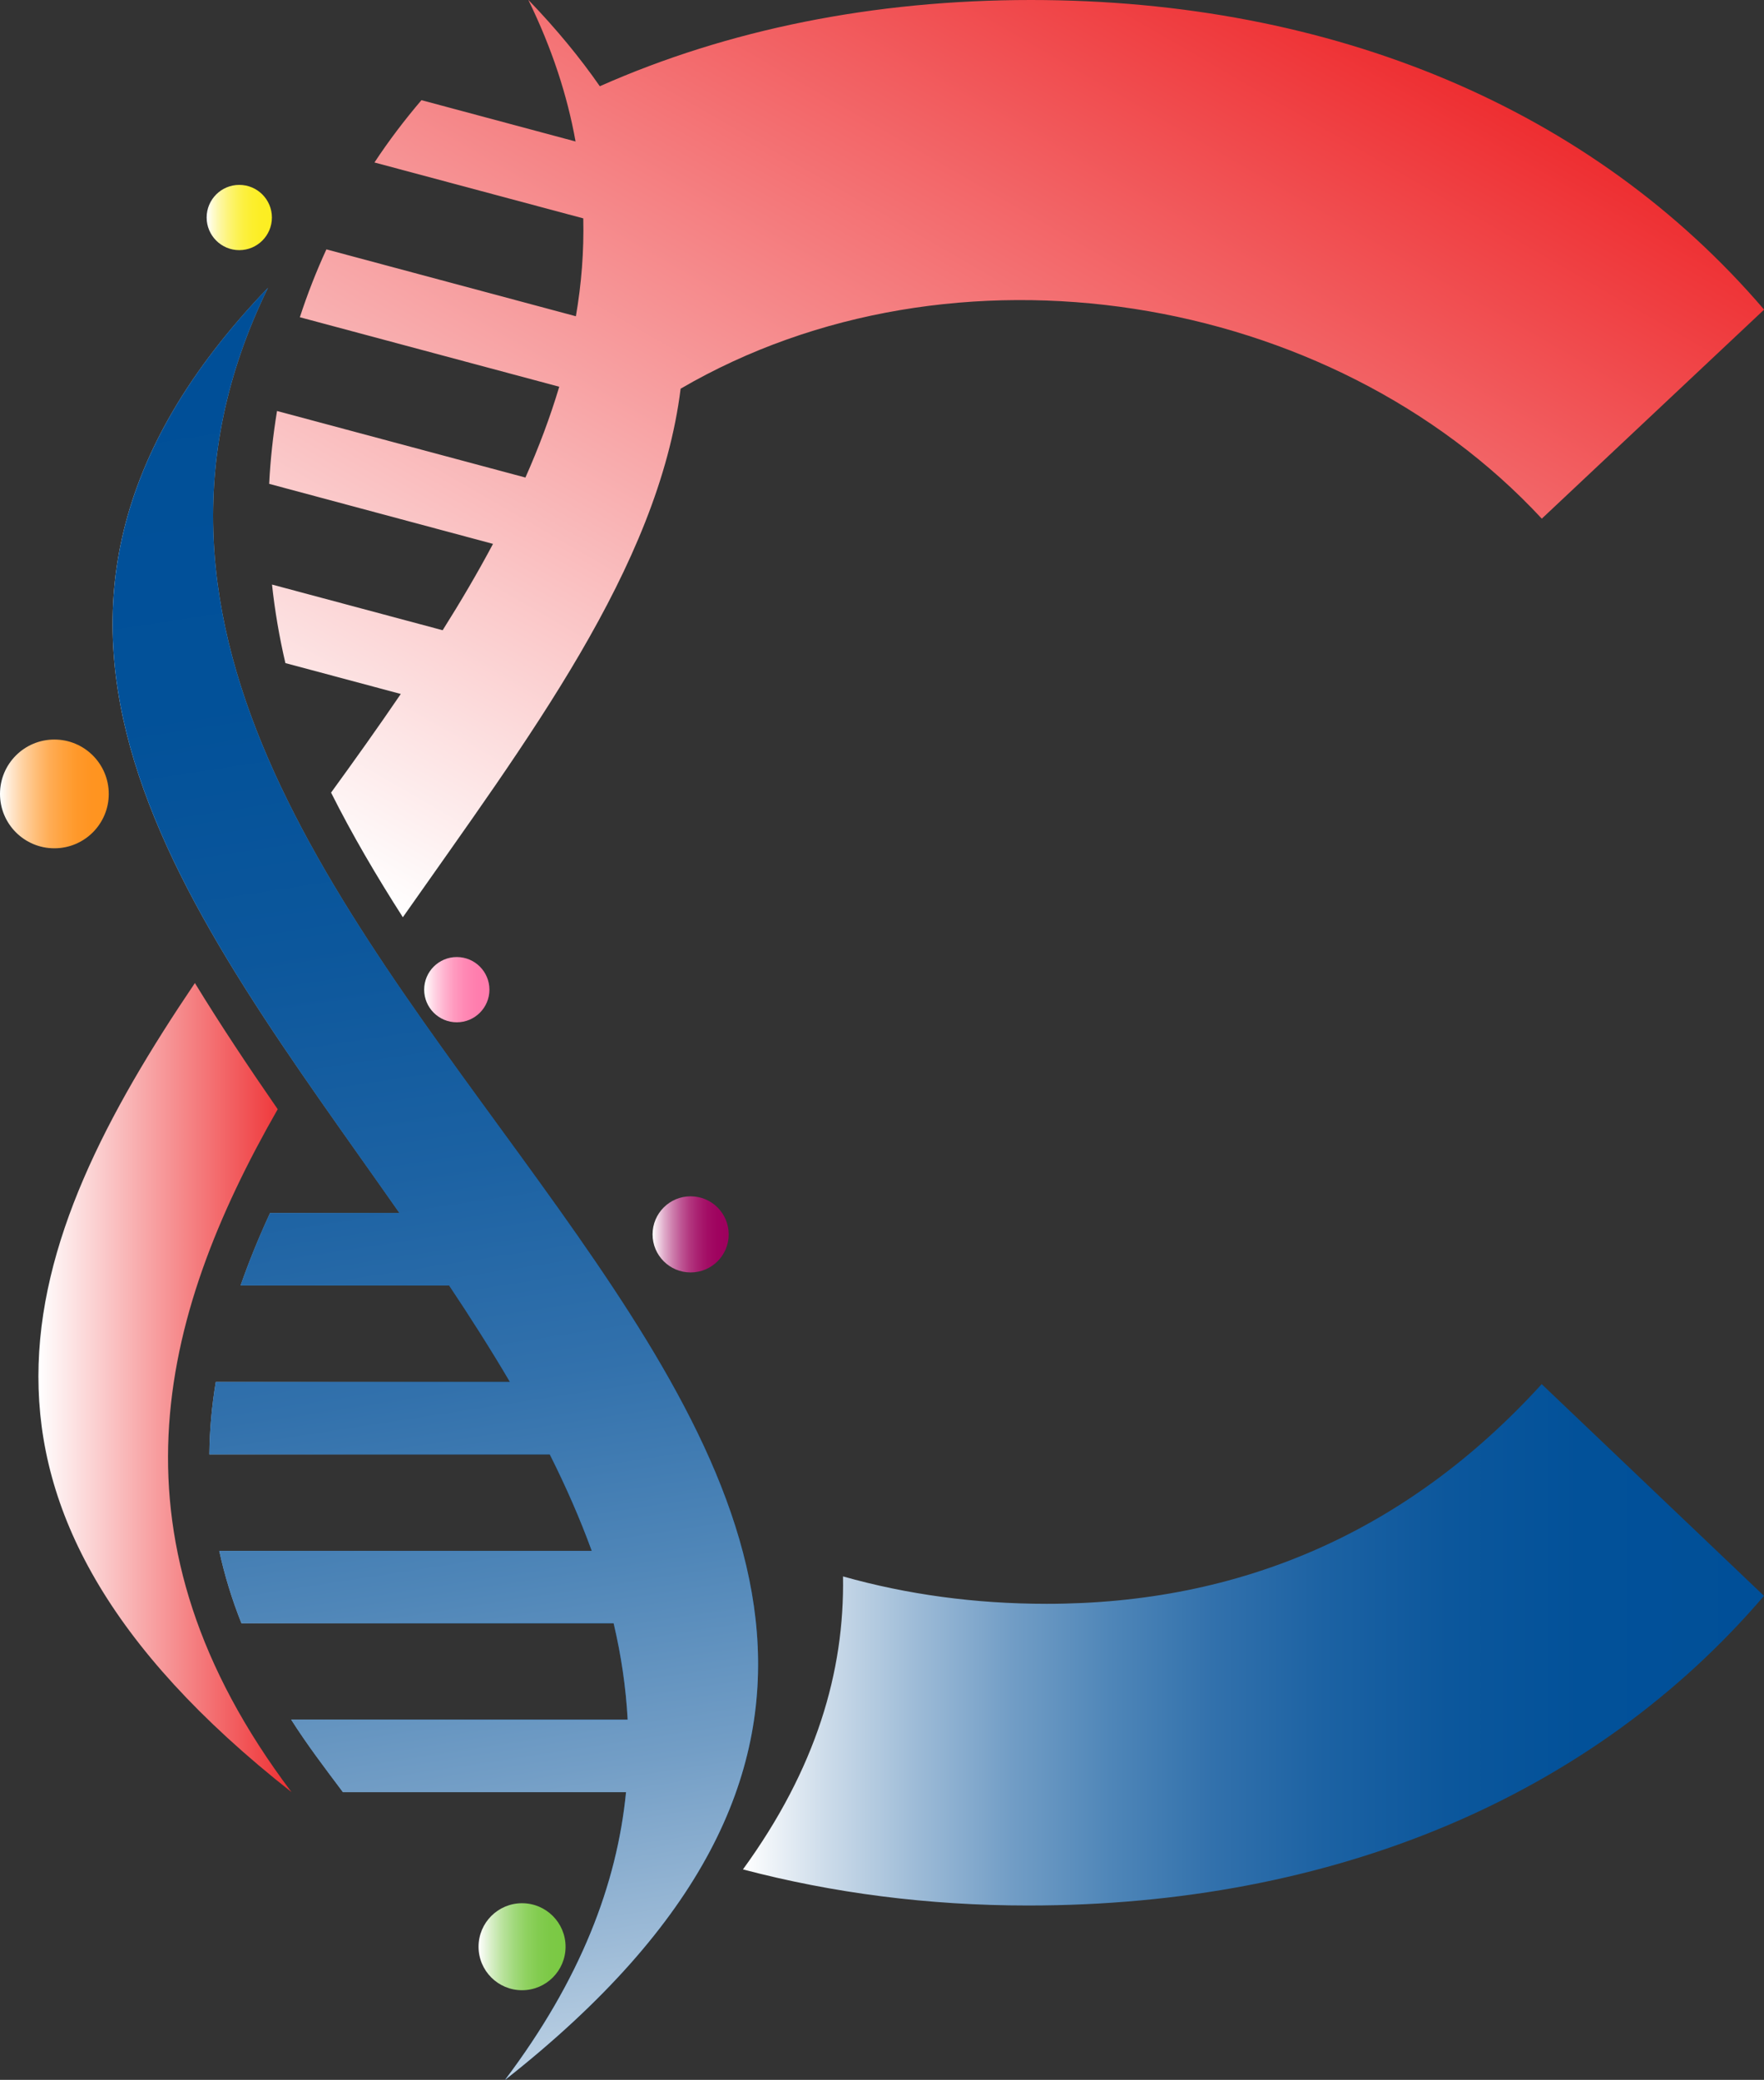 <?xml version="1.0" encoding="UTF-8"?><svg id="_图层_2" xmlns="http://www.w3.org/2000/svg" xmlns:xlink="http://www.w3.org/1999/xlink" viewBox="0 0 162.19 191.24"><rect x="0" y="0" width="162.19" height="191.24" fill="#333333" stroke="none"/><defs><style>.cls-1{clip-rule:evenodd;}.cls-1,.cls-2{fill:url(#_未命名的渐变_10);}.cls-2,.cls-3,.cls-4{fill-rule:evenodd;}.cls-5{clip-path:url(#clippath);}.cls-6{fill:url(#_未命名的渐变_40);}.cls-7{fill:url(#_未命名的渐变_36);}.cls-8{fill:url(#_未命名的渐变_34);}.cls-9{fill:url(#_未命名的渐变_32);}.cls-10{fill:url(#_未命名的渐变_30);}.cls-3{fill:url(#_未命名的渐变_4);}.cls-11{fill:url(#_未命名的渐变_10-3);}.cls-12{fill:url(#_未命名的渐变_10-2);}.cls-4{fill:url(#_未命名的渐变_4-2);}</style><linearGradient id="_未命名的渐变_4" x1="3.53" y1="127.59" x2="26.8" y2="127.59" gradientUnits="userSpaceOnUse"><stop offset="0" stop-color="#fff"/><stop offset="1" stop-color="#ee2e31"/></linearGradient><linearGradient id="_未命名的渐变_4-2" x1="55.86" y1="95.22" x2="113.53" y2="-4.66" xlink:href="#_未命名的渐变_4"/><linearGradient id="_未命名的渐变_10" x1="10.36" y1="108.85" x2="69.71" y2="108.85" gradientUnits="userSpaceOnUse"><stop offset="0" stop-color="#fff"/><stop offset=".08" stop-color="#cddcea"/><stop offset=".17" stop-color="#9dbbd7"/><stop offset=".26" stop-color="#739ec6"/><stop offset=".36" stop-color="#4f86b8"/><stop offset=".46" stop-color="#3271ac"/><stop offset=".57" stop-color="#1c62a3"/><stop offset=".69" stop-color="#0c579c"/><stop offset=".82" stop-color="#025199"/><stop offset="1" stop-color="#004f98"/></linearGradient><clipPath id="clippath"><path class="cls-1" d="m24.64,26.46c-29.38,30.58-7.42,57.18,12.09,85.08h-11.9c-1.04,2.24-1.94,4.46-2.71,6.66h19.18c1.96,2.94,3.84,5.89,5.59,8.87h-27.05c-.37,2.23-.57,4.45-.59,6.66h31.3c1.47,2.93,2.77,5.88,3.86,8.87H20.16c.48,2.21,1.15,4.43,2.04,6.66h34.22c.69,2.92,1.13,5.87,1.29,8.86h-30.94c1.48,2.33,3.11,4.47,4.76,6.67h26.03c-.83,8.46-4.18,17.24-11.13,26.46C119.78,133.53-6.52,90.27,24.64,26.46"/></clipPath><linearGradient id="_未命名的渐变_10-2" x1="-1810.96" y1="-1601.46" x2="-1811.81" y2="-1607" gradientTransform="translate(58862.82 52189.98) scale(32.46)" xlink:href="#_未命名的渐变_10"/><linearGradient id="_未命名的渐变_10-3" x1="68.32" y1="151.24" x2="162.19" y2="151.24" xlink:href="#_未命名的渐变_10"/><linearGradient id="_未命名的渐变_36" x1="60" y1="113.5" x2="67" y2="113.5" gradientUnits="userSpaceOnUse"><stop offset="0" stop-color="#fff"/><stop offset=".05" stop-color="#f4e2ec"/><stop offset=".15" stop-color="#e0adcb"/><stop offset=".26" stop-color="#ce7fad"/><stop offset=".37" stop-color="#bf5895"/><stop offset=".48" stop-color="#b33880"/><stop offset=".6" stop-color="#a91f70"/><stop offset=".72" stop-color="#a30d65"/><stop offset=".85" stop-color="#9f035f"/><stop offset="1" stop-color="#9e005d"/></linearGradient><linearGradient id="_未命名的渐变_30" x1="0" y1="73" x2="10" y2="73" gradientUnits="userSpaceOnUse"><stop offset="0" stop-color="#fff"/><stop offset=".11" stop-color="#ffe5ca"/><stop offset=".22" stop-color="#ffd09d"/><stop offset=".34" stop-color="#ffbd76"/><stop offset=".45" stop-color="#ffad56"/><stop offset=".58" stop-color="#ffa23d"/><stop offset=".7" stop-color="#ff992b"/><stop offset=".84" stop-color="#ff9421"/><stop offset="1" stop-color="#ff931e"/></linearGradient><linearGradient id="_未命名的渐变_40" x1="19" y1="20" x2="25" y2="20" gradientUnits="userSpaceOnUse"><stop offset="0" stop-color="#fff"/><stop offset=".1" stop-color="#fefbcd"/><stop offset=".21" stop-color="#fdf7a0"/><stop offset=".33" stop-color="#fdf479"/><stop offset=".45" stop-color="#fcf259"/><stop offset=".57" stop-color="#fcf040"/><stop offset=".7" stop-color="#fcef2e"/><stop offset=".84" stop-color="#fcee24"/><stop offset="1" stop-color="#fcee21"/></linearGradient><linearGradient id="_未命名的渐变_34" x1="39" y1="91" x2="45" y2="91" gradientUnits="userSpaceOnUse"><stop offset="0" stop-color="#fff"/><stop offset=".02" stop-color="#fff9fb"/><stop offset=".16" stop-color="#ffd3e3"/><stop offset=".31" stop-color="#ffb3cf"/><stop offset=".46" stop-color="#ff9abf"/><stop offset=".63" stop-color="#ff88b4"/><stop offset=".8" stop-color="#ff7eae"/><stop offset="1" stop-color="#ff7bac"/></linearGradient><linearGradient id="_未命名的渐变_32" x1="44" y1="179" x2="52" y2="179" gradientUnits="userSpaceOnUse"><stop offset="0" stop-color="#fff"/><stop offset=".04" stop-color="#f4faef"/><stop offset=".16" stop-color="#d4edc2"/><stop offset=".28" stop-color="#b8e29b"/><stop offset=".41" stop-color="#a1d97b"/><stop offset=".54" stop-color="#90d262"/><stop offset=".68" stop-color="#83cc50"/><stop offset=".83" stop-color="#7cc946"/><stop offset="1" stop-color="#7ac943"/></linearGradient></defs><g id="_图层_1-2"><path class="cls-3" d="m25.53,102c-11.05,19.31-16.13,39.69,1.27,62.78C-7.19,138.04,1.7,114.41,17.92,90.39c2.37,3.88,4.95,7.75,7.62,11.61"/><path class="cls-4" d="m48.59,0c2.57,2.67,4.74,5.31,6.56,7.93C66.91,2.71,80.32,0,94.79,0c27.74,0,51.59,9.98,67.41,28.47l-20.44,19.22c-19.42-20.94-54.18-26.53-79.18-11.95h0c-2.05,16.47-14.13,32.32-25.54,48.6-2.43-3.79-4.67-7.61-6.6-11.46,2.18-3,4.34-6.03,6.41-9.07l-10.61-2.84c-.56-2.4-.97-4.81-1.23-7.22l15.69,4.2c1.65-2.62,3.21-5.27,4.63-7.94l-20.58-5.52c.11-2.25.36-4.49.72-6.7l22.84,6.12c1.22-2.75,2.27-5.54,3.11-8.35l-23.85-6.39c.69-2.12,1.51-4.21,2.44-6.24l22.94,6.15c.51-2.96.75-5.96.68-9l-19.2-5.14c1.31-1.99,2.76-3.9,4.32-5.73l14.17,3.8c-.76-4.24-2.17-8.56-4.33-12.99"/><path class="cls-2" d="m24.64,26.46c-29.38,30.58-7.42,57.18,12.09,85.08h-11.9c-1.04,2.24-1.94,4.46-2.71,6.66h19.18c1.96,2.94,3.84,5.89,5.59,8.87h-27.05c-.37,2.23-.57,4.45-.59,6.66h31.3c1.47,2.93,2.77,5.88,3.86,8.87H20.16c.48,2.21,1.15,4.43,2.04,6.66h34.22c.69,2.92,1.13,5.87,1.29,8.86h-30.94c1.48,2.33,3.11,4.47,4.76,6.67h26.03c-.83,8.46-4.18,17.24-11.13,26.46C119.78,133.53-6.52,90.27,24.64,26.46"/><g class="cls-5"><rect class="cls-12" x="-6.52" y="26.46" width="126.3" height="164.78"/></g><path class="cls-11" d="m94.54,175.21c27.99,0,51.83-9.98,67.65-28.47l-20.44-19.47c-12.41,13.63-27.74,20.2-45.51,20.2-6.62,0-12.89-.87-18.73-2.52.15,8.75-2.48,17.7-9.2,26.94,8.23,2.17,17.02,3.32,26.22,3.32"/><circle class="cls-7" cx="63.5" cy="113.5" r="3.5"/><circle class="cls-10" cx="5" cy="73" r="5"/><circle class="cls-6" cx="22" cy="20" r="3"/><circle class="cls-8" cx="42" cy="91" r="3"/><circle class="cls-9" cx="48" cy="179" r="4"/></g></svg>